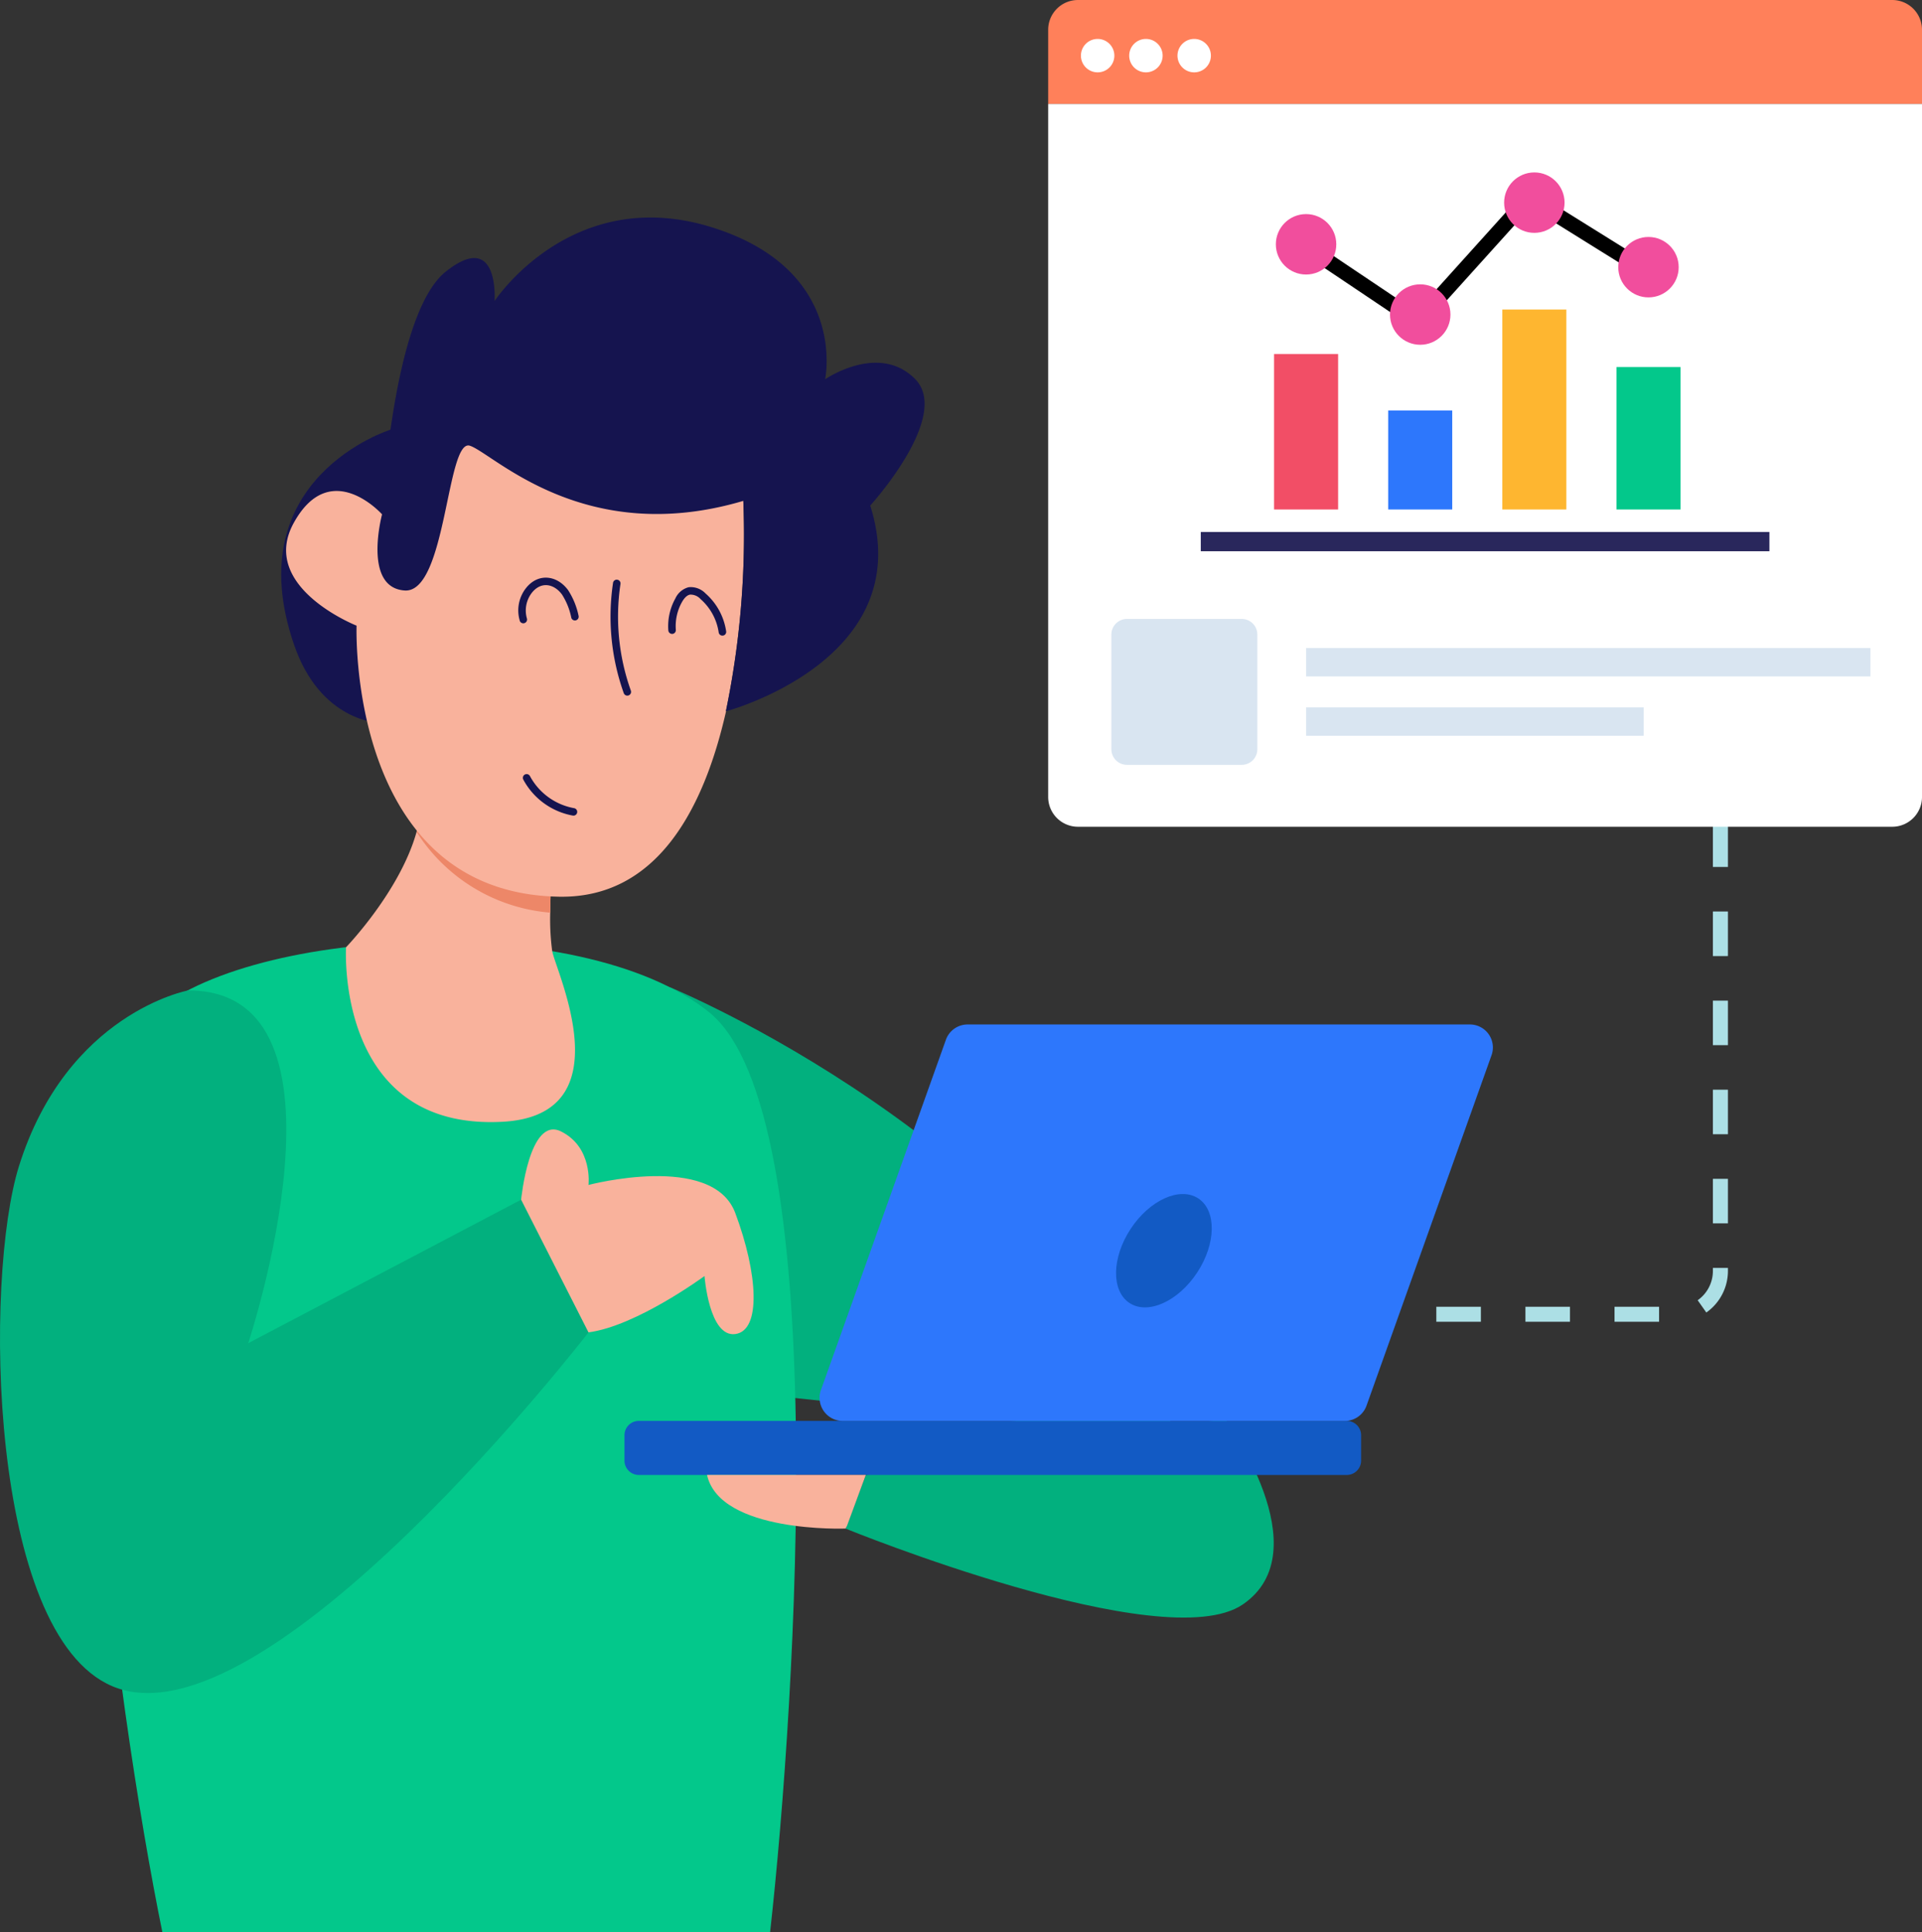 <svg xmlns="http://www.w3.org/2000/svg" width="261.61" height="263" viewBox="0 0 261.61 263"><rect x="0" y="0" width="261.61" height="263" fill="#333333" stroke="none"/><defs><style>.a{fill:#acdfe5;}.b{fill:#02b07e;}.c{fill:#03c88b;}.d{fill:#125ac4;}.e{fill:#2d77fc;}.f{fill:#f9b29c;}.g{fill:#ed8768;}.h{fill:#15144f;}.i{fill:#ff805a;}.j{fill:#fff;}.k{fill:#f24e66;}.l{fill:#feb630;}.m{fill:#f14e9d;}.n{fill:#29275c;}.o{fill:#d9e5f1;}</style></defs><g transform="translate(-2.169 -2)"><g transform="translate(2.169 2)"><g transform="translate(186.368 90.661)"><g transform="translate(0 87.205)"><path class="a" d="M47.521,45.283h3.07v2.046h-3.07Z" transform="translate(-47.521 -45.283)"/></g><g transform="translate(9.135 9.149)"><path class="a" d="M80.065,106.389H74v-2.046h6.064Zm-12.128,0H61.872v-2.046h6.064Zm-12.128,0H49.744v-2.046h6.064Zm30.686-1.259-1.177-1.672A4.882,4.882,0,0,0,87.39,99.47v-.412h2.046v.411A6.925,6.925,0,0,1,86.494,105.13Zm2.941-12.136H87.39V86.93h2.046Zm0-12.128H87.39V74.8h2.046Zm0-12.128H87.39V62.673h2.046Zm0-12.128H87.39V50.545h2.046Zm0-12.128H87.39V38.417h2.046Zm0-12.128H87.39V26.288h2.046Z" transform="translate(-49.744 -26.288)"/></g><g transform="translate(46.781)"><path class="a" d="M58.9,24.062h2.046v3.07H58.9Z" transform="translate(-58.905 -24.062)"/></g></g><g transform="translate(0 29.598)"><g transform="translate(91.193 104.781)"><path class="b" d="M24.361,34.7s50.226,20.57,69.25,61.438l-65.186-6.9Z" transform="translate(-24.361 -34.701)"/></g><g transform="translate(12.368 98.608)"><path class="c" d="M97.63,167.992c3.561-31.862,8.522-111.571-8.266-125.193C71.935,28.64,25.071,31.114,12.627,43.876c-14.855,15.288-3.94,93.69,2.286,124.116Z" transform="translate(-5.179 -33.198)"/></g><g transform="translate(0 105.215)"><path class="b" d="M27.765,34.806s-16.47,3.06-23.009,23.9c-4.794,15.282-4.17,63.645,12.693,70.8,20.821,8.833,64.826-48.162,64.826-48.162L73.1,63.286,35.957,82.818s15.982-48.106-8.192-48.011Z" transform="translate(-2.169 -34.806)"/></g><g transform="translate(115.094 163.529)"><path class="b" d="M81.841,49s13.134,17.965,2.38,25.272-54.045-10.34-54.045-10.34l2.757-7.3Z" transform="translate(-30.177 -48.997)"/></g><g transform="translate(85.001 163.805)"><path class="d" d="M123.118,51.016v3.454a1.951,1.951,0,0,1-1.952,1.952H24.805a1.951,1.951,0,0,1-1.952-1.952V51.016a1.951,1.951,0,0,1,1.952-1.952h96.361A1.951,1.951,0,0,1,123.118,51.016Z" transform="translate(-22.854 -49.064)"/></g><g transform="translate(111.555 109.845)"><path class="e" d="M32.461,89.9h68.322a3.14,3.14,0,0,0,2.991-2.113L120.765,40.16a3.132,3.132,0,0,0-2.951-4.227H49.492A3.14,3.14,0,0,0,46.5,38.046L29.51,85.667A3.149,3.149,0,0,0,32.461,89.9Z" transform="translate(-29.316 -35.933)"/></g><g transform="translate(47.079 75.692)"><path class="f" d="M34.921,75.022C12.156,76.228,13.645,51.268,13.645,51.268s7.344-7.6,9.6-15.7a15.639,15.639,0,0,0,.629-5.29c-.668-9.719,17.18,10.387,17.18,10.387l.655-.128c-.077.308-.244,3.158-.27,6.022a33.1,33.1,0,0,0,.27,5.239C42.252,54.658,51.612,74.149,34.921,75.022Z" transform="translate(-13.625 -27.622)"/></g><g transform="translate(56.703 75.692)"><path class="g" d="M34.431,40.535c-.077.308-.244,3.158-.27,6.022A23.88,23.88,0,0,1,15.967,35.566a15.639,15.639,0,0,0,.629-5.29c-.668-9.719,17.18,10.387,17.18,10.387Z" transform="translate(-15.967 -27.622)"/></g><g transform="translate(38.277 28.89)"><path class="h" d="M26.357,16.233S5.4,22.75,13.238,45.519C16.789,55.833,24.554,56.2,25.339,56.2s10.54-16.827,10.54-16.827-2.154-16.715-2.309-17.5Z" transform="translate(-11.484 -16.233)"/></g><g transform="translate(38.945 23.894)"><path class="f" d="M21.234,46.685s-1.316,36.374,27.56,36.893c13.281.24,19.7-11.845,22.734-25.247v-.12a118.17,118.17,0,0,0,2.353-28.4v-.12a32.408,32.408,0,0,0-.558-5.9c-.957-2.114-38.648-8.774-38.648-8.774L24.7,31.529s-6.98-7.817-11.965,1.077C7.794,41.38,21.234,46.685,21.234,46.685Z" transform="translate(-11.646 -15.017)"/></g><g transform="translate(51.382)"><g transform="translate(0)"><path class="h" d="M18.365,59.979c5.7.4,5.7-20.779,8.894-19.7,3.231,1.076,15.515,13.919,37.212,7.5v.12a118.171,118.171,0,0,1-2.353,28.4v.12s26.284-6.98,19.623-28c0,0,11.048-12.124,6.142-17.189-4.946-5.065-12.284,0-12.284,0s3.231-15.036-15.714-20.78c-18.905-5.7-29.275,10.131-29.275,10.131s.678-9.851-6.661-3.988-8.655,33.024-8.655,33.024S12.621,59.579,18.365,59.979Z" transform="translate(-14.673 -9.203)"/></g></g><g transform="translate(70.934 124.137)"><path class="f" d="M19.431,48.968s1.1-11.453,5.44-9.284S28.6,46.965,28.6,46.965,45.475,42.5,48.573,50.774s3.563,16.021,0,16.486-4.183-7.9-4.183-7.9S35.123,66.177,28.6,67.028Z" transform="translate(-19.431 -39.411)"/></g><g transform="translate(149.214 130.55)"><g transform="translate(0 0)"><ellipse class="d" cx="8.519" cy="5.416" rx="8.519" ry="5.416" transform="translate(0 14.226) rotate(-56.628)"/></g></g><g transform="translate(96.237 171.162)"><path class="f" d="M44.444,58.153s-17.095.639-18.856-7.3H47.2l-2.545,6.883" transform="translate(-25.588 -50.854)"/></g><g transform="translate(70.545 49.029)"><path class="h" d="M19.539,26.987a4.919,4.919,0,0,1,.881-4.475c1.675-2.061,4.221-1.694,5.7.325a10.16,10.16,0,0,1,1.424,3.5.512.512,0,0,1-.989.262,9.256,9.256,0,0,0-1.26-3.157c-1.076-1.468-2.82-1.841-4.084-.285a3.936,3.936,0,0,0-.7,3.532.512.512,0,0,1-.979.3Z" transform="translate(-19.336 -21.134)"/></g><g transform="translate(90.946 50.299)"><path class="h" d="M31.683,28.063a.511.511,0,0,1-.506-.44A7.478,7.478,0,0,0,28.72,23.1a1.834,1.834,0,0,0-1.444-.618c-.39.071-.762.418-1.108,1.031a6.7,6.7,0,0,0-.825,3.766.51.51,0,0,1-.469.55.521.521,0,0,1-.55-.469,7.728,7.728,0,0,1,.952-4.349,2.751,2.751,0,0,1,1.817-1.538,2.8,2.8,0,0,1,2.3.854,8.508,8.508,0,0,1,2.8,5.154.512.512,0,0,1-.435.578A.61.61,0,0,1,31.683,28.063Z" transform="translate(-24.3 -21.443)"/></g><g transform="translate(83.102 49.304)"><path class="h" d="M24.193,36.647a31.017,31.017,0,0,1-1.46-15.011.505.505,0,0,1,.581-.43.511.511,0,0,1,.43.581A30,30,0,0,0,25.157,36.3a.511.511,0,1,1-.963.344Z" transform="translate(-22.392 -21.2)"/></g><g transform="translate(71.158 75.749)"><path class="h" d="M26.383,33.3A.51.51,0,0,1,26.3,33.3a9.588,9.588,0,0,1-6.752-4.913.512.512,0,0,1,.907-.474,8.542,8.542,0,0,0,6.017,4.378.512.512,0,0,1-.085,1.016Z" transform="translate(-19.485 -27.636)"/></g></g><g transform="translate(142.671)"><path class="i" d="M155.827,6.053v10.1H36.887V6.053A4.053,4.053,0,0,1,40.94,2H151.77A4.054,4.054,0,0,1,155.827,6.053Z" transform="translate(-36.887 -2)"/><g transform="translate(4.458 5.299)"><path class="j" d="M42.522,5.567a2.275,2.275,0,1,1-2.278-2.278A2.278,2.278,0,0,1,42.522,5.567Z" transform="translate(-37.972 -3.289)"/><g transform="translate(6.571)"><path class="j" d="M44.121,5.567a2.275,2.275,0,1,1-2.278-2.278A2.278,2.278,0,0,1,44.121,5.567Z" transform="translate(-39.571 -3.289)"/></g><g transform="translate(13.143)"><path class="j" d="M45.72,5.567a2.275,2.275,0,1,1-2.278-2.278A2.278,2.278,0,0,1,45.72,5.567Z" transform="translate(-41.171 -3.289)"/></g></g><g transform="translate(0 14.154)"><path class="j" d="M155.827,5.444V99.766a4.058,4.058,0,0,1-4.057,4.057H40.94a4.057,4.057,0,0,1-4.053-4.057V5.444Z" transform="translate(-36.887 -5.444)"/></g></g></g><g transform="translate(175.588 25.469)"><g transform="translate(0 24.718)"><path class="k" d="M44.37,13.726h8.716V34.885H44.37Z" transform="translate(-44.37 -13.726)"/></g><g transform="translate(15.533 32.398)"><path class="e" d="M48.15,15.6h8.716V29.074H48.15Z" transform="translate(-48.15 -15.595)"/></g><g transform="translate(31.067 18.661)"><path class="l" d="M51.93,12.252h8.716V39.468H51.93Z" transform="translate(-51.93 -12.252)"/></g><g transform="translate(46.604 26.489)"><path class="c" d="M55.711,14.157h8.716V33.545H55.711Z" transform="translate(-55.711 -14.157)"/></g><g transform="translate(3.335 2.421)"><path d="M61.385,27.187a1.02,1.02,0,0,1-.57-.174L45.634,16.82a1.023,1.023,0,1,1,1.141-1.7l14.444,9.7L75.8,8.638a1.024,1.024,0,0,1,1.3-.183L92.287,17.91a1.023,1.023,0,1,1-1.081,1.736l-14.454-9-14.607,16.2A1.024,1.024,0,0,1,61.385,27.187Z" transform="translate(-45.182 -8.3)"/></g><g transform="translate(31.313)"><circle class="m" cx="4.113" cy="4.113" r="4.113"/></g><g transform="translate(15.78 15.233)"><circle class="m" cx="4.113" cy="4.113" r="4.113"/></g><g transform="translate(0.242 5.671)"><circle class="m" cx="4.113" cy="4.113" r="4.113"/></g></g><g transform="translate(165.611 74.415)"><path class="n" d="M41.942,19.622h77.4V22.24h-77.4Z" transform="translate(-41.942 -19.622)"/></g><g transform="translate(222.435 34.254)"><circle class="m" cx="4.113" cy="4.113" r="4.113"/></g><g transform="translate(153.442 86.247)"><path class="o" d="M58.848,24.629V40.24a2.124,2.124,0,0,1-2.128,2.118H41.109a2.124,2.124,0,0,1-2.128-2.118V24.629A2.126,2.126,0,0,1,41.109,22.5H56.72A2.126,2.126,0,0,1,58.848,24.629Z" transform="translate(-38.981 -22.501)"/></g><g transform="translate(179.944 90.204)"><path class="o" d="M45.43,23.464h76.812v3.863H45.43Z" transform="translate(-45.43 -23.464)"/></g><g transform="translate(179.944 98.283)"><path class="o" d="M45.43,25.43H91.377v3.863H45.43Z" transform="translate(-45.43 -25.43)"/></g></g></svg>
